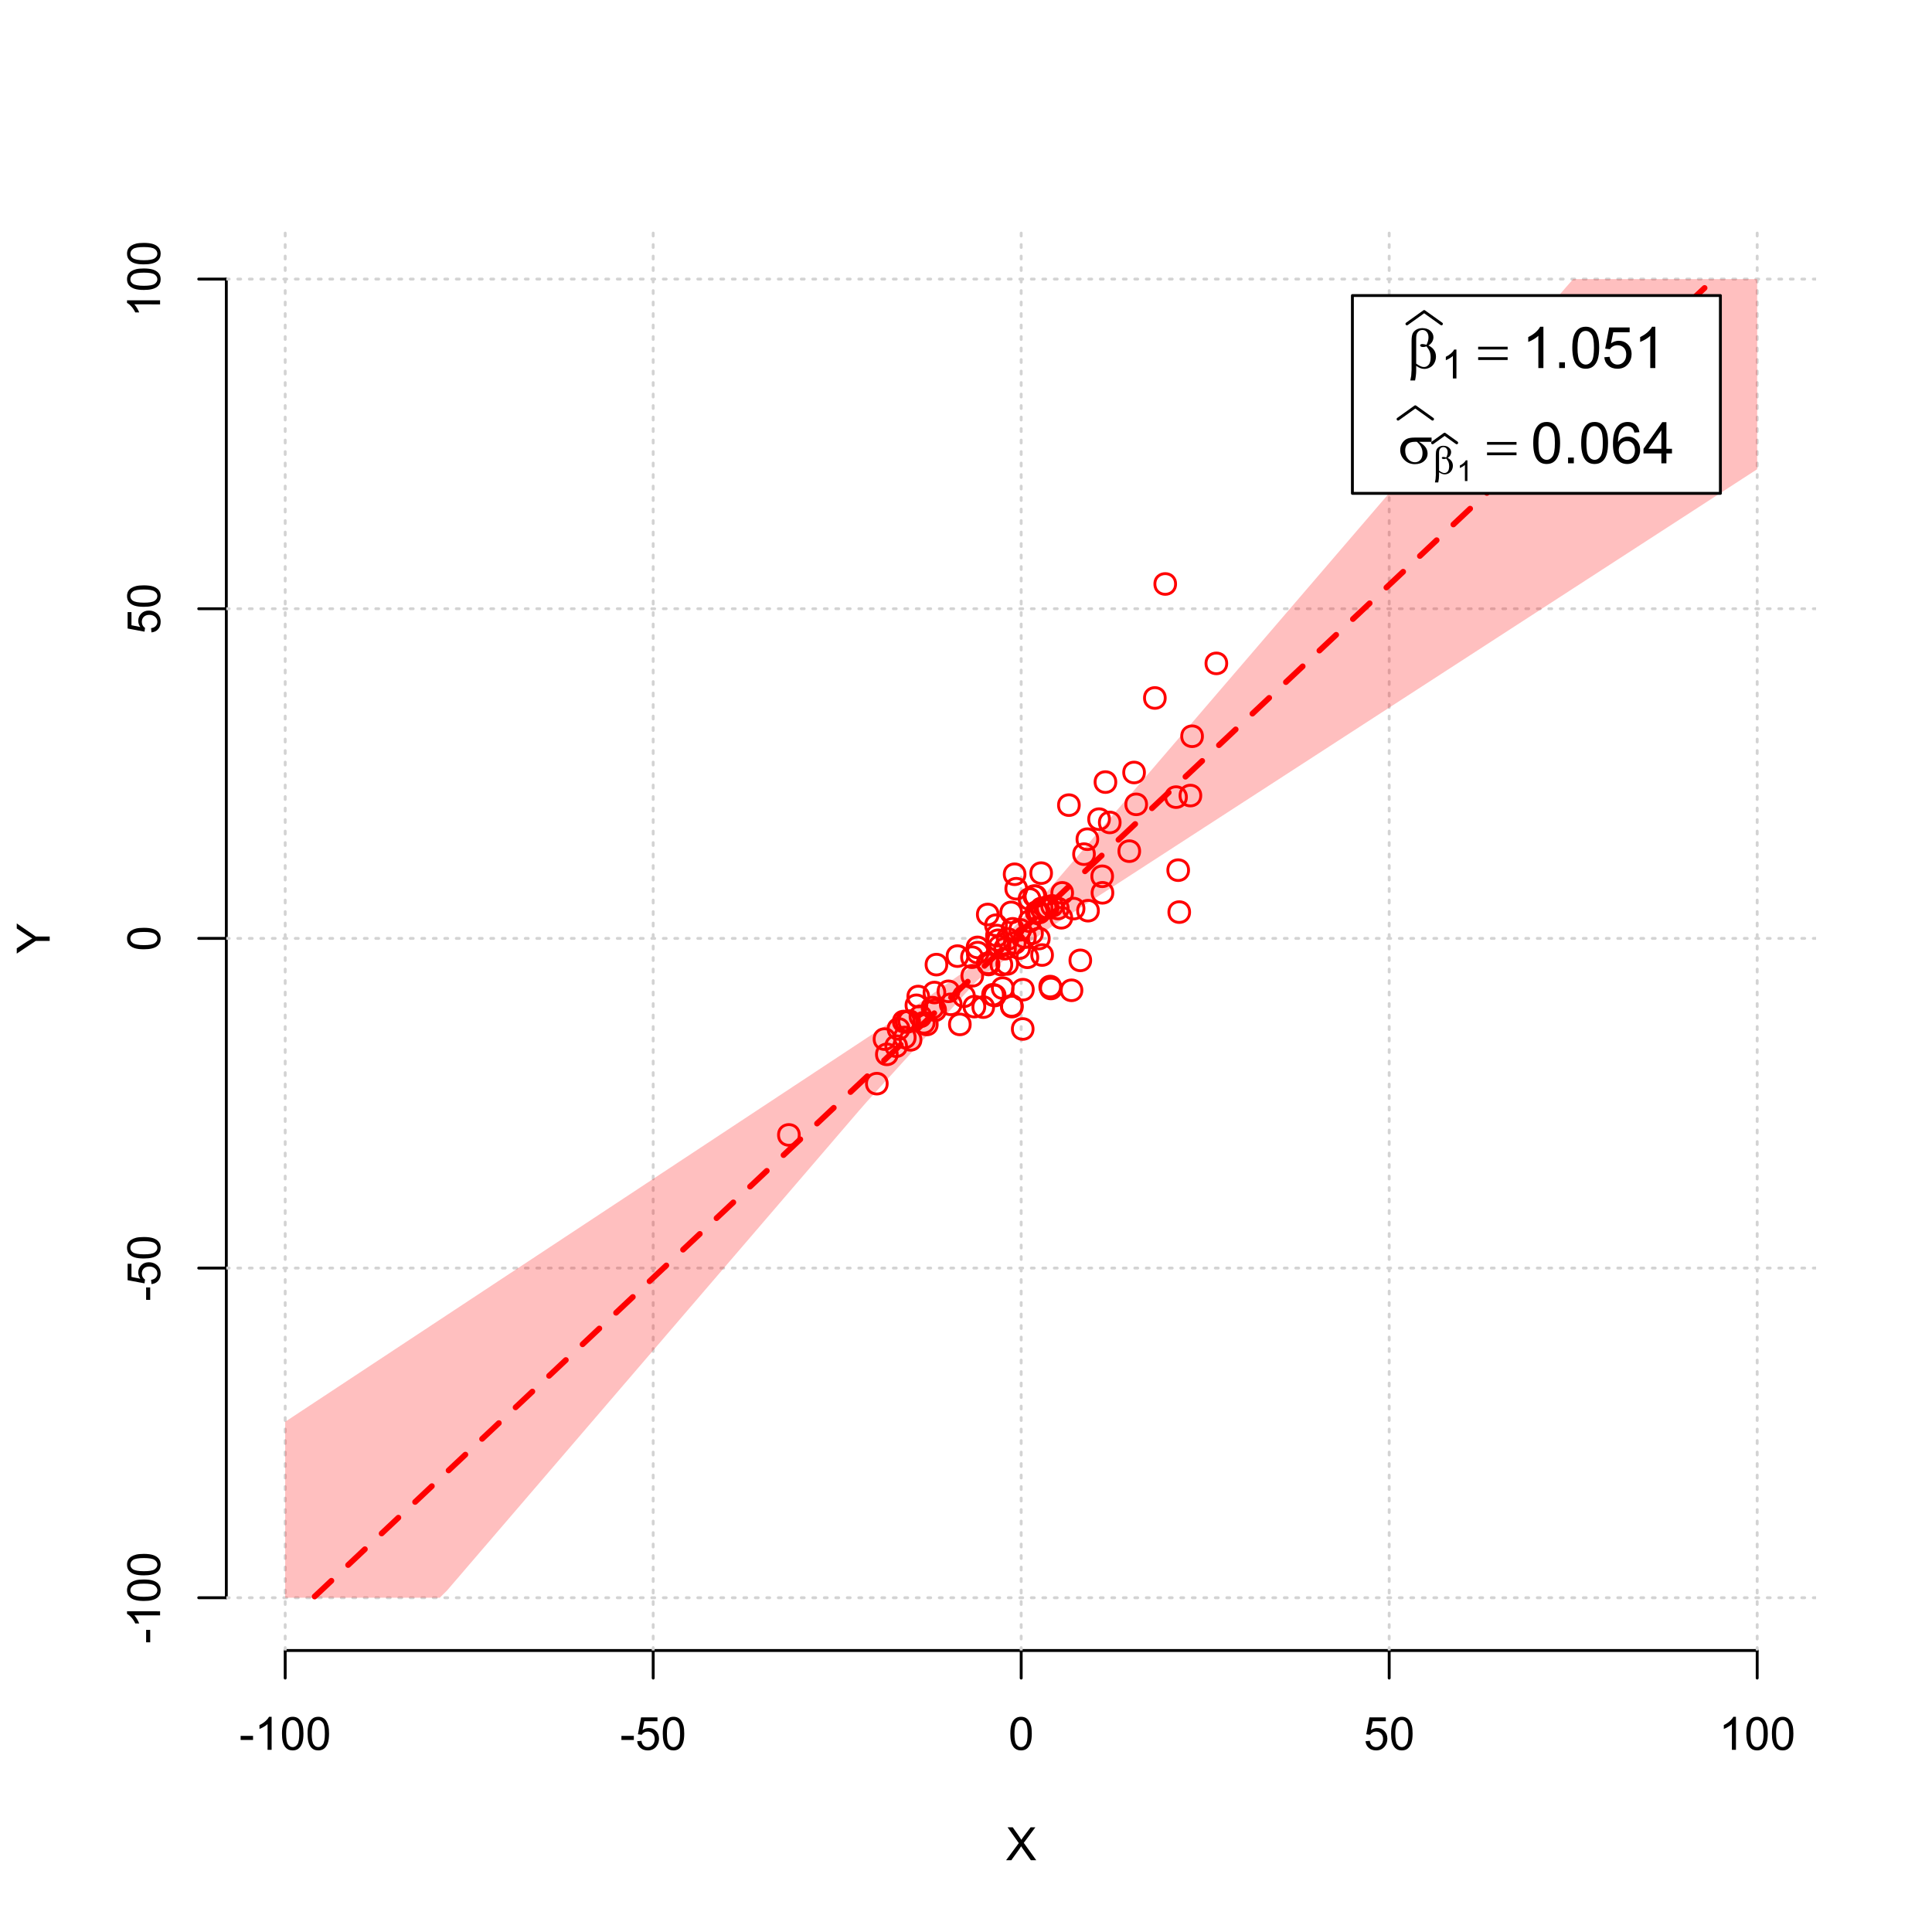 <?xml version="1.0" encoding="UTF-8"?>
<svg xmlns="http://www.w3.org/2000/svg" xmlns:xlink="http://www.w3.org/1999/xlink" width="504pt" height="504pt" viewBox="0 0 504 504" version="1.1">
<defs>
<g>
<symbol overflow="visible" id="glyph0-0">
<path style="stroke:none;" d="M 1.5 0 L 1.5 -7.5 L 7.5 -7.5 L 7.5 0 Z M 1.688 -0.188 L 7.312 -0.188 L 7.312 -7.312 L 1.688 -7.312 Z M 1.688 -0.188 "/>
</symbol>
<symbol overflow="visible" id="glyph0-1">
<path style="stroke:none;" d="M 0.055 0 L 3.375 -4.477 L 0.445 -8.59 L 1.797 -8.59 L 3.359 -6.387 C 3.68 -5.93 3.91 -5.578 4.047 -5.332 C 4.238 -5.645 4.465 -5.969 4.727 -6.312 L 6.457 -8.59 L 7.695 -8.59 L 4.676 -4.539 L 7.93 0 L 6.523 0 L 4.359 -3.062 C 4.238 -3.238 4.113 -3.43 3.984 -3.641 C 3.789 -3.324 3.652 -3.109 3.574 -2.992 L 1.418 0 Z M 0.055 0 "/>
</symbol>
<symbol overflow="visible" id="glyph0-2">
<path style="stroke:none;" d="M 0.383 -2.578 L 0.383 -3.641 L 3.621 -3.641 L 3.621 -2.578 Z M 0.383 -2.578 "/>
</symbol>
<symbol overflow="visible" id="glyph0-3">
<path style="stroke:none;" d="M 4.469 0 L 3.414 0 L 3.414 -6.719 C 3.16 -6.477 2.828 -6.234 2.414 -5.996 C 2 -5.75 1.629 -5.57 1.305 -5.449 L 1.305 -6.469 C 1.895 -6.742 2.41 -7.078 2.852 -7.477 C 3.293 -7.871 3.605 -8.254 3.789 -8.625 L 4.469 -8.625 Z M 4.469 0 "/>
</symbol>
<symbol overflow="visible" id="glyph0-4">
<path style="stroke:none;" d="M 0.5 -4.234 C 0.496 -5.246 0.602 -6.062 0.812 -6.688 C 1.02 -7.305 1.328 -7.785 1.742 -8.121 C 2.148 -8.457 2.668 -8.625 3.297 -8.625 C 3.758 -8.625 4.164 -8.531 4.512 -8.348 C 4.855 -8.16 5.141 -7.891 5.371 -7.543 C 5.594 -7.191 5.773 -6.766 5.906 -6.266 C 6.035 -5.762 6.098 -5.086 6.102 -4.234 C 6.098 -3.227 5.996 -2.414 5.789 -1.797 C 5.578 -1.176 5.266 -0.695 4.859 -0.359 C 4.445 -0.02 3.926 0.145 3.297 0.148 C 2.465 0.145 1.816 -0.148 1.348 -0.742 C 0.781 -1.457 0.496 -2.621 0.5 -4.234 Z M 1.582 -4.234 C 1.582 -2.824 1.746 -1.887 2.074 -1.418 C 2.402 -0.949 2.809 -0.715 3.297 -0.719 C 3.777 -0.715 4.184 -0.949 4.52 -1.422 C 4.848 -1.887 5.016 -2.824 5.016 -4.234 C 5.016 -5.648 4.848 -6.59 4.52 -7.055 C 4.184 -7.516 3.773 -7.746 3.289 -7.75 C 2.801 -7.746 2.414 -7.543 2.125 -7.137 C 1.762 -6.613 1.582 -5.645 1.582 -4.234 Z M 1.582 -4.234 "/>
</symbol>
<symbol overflow="visible" id="glyph0-5">
<path style="stroke:none;" d="M 0.5 -2.25 L 1.605 -2.344 C 1.684 -1.805 1.871 -1.398 2.176 -1.125 C 2.473 -0.852 2.836 -0.715 3.258 -0.719 C 3.766 -0.715 4.195 -0.906 4.547 -1.293 C 4.898 -1.672 5.074 -2.18 5.074 -2.82 C 5.074 -3.414 4.902 -3.891 4.566 -4.242 C 4.227 -4.59 3.785 -4.762 3.242 -4.766 C 2.898 -4.762 2.594 -4.684 2.32 -4.531 C 2.047 -4.375 1.832 -4.176 1.676 -3.93 L 0.688 -4.062 L 1.516 -8.473 L 5.789 -8.473 L 5.789 -7.465 L 2.359 -7.465 L 1.898 -5.156 C 2.414 -5.516 2.953 -5.695 3.523 -5.695 C 4.27 -5.695 4.902 -5.434 5.422 -4.914 C 5.934 -4.395 6.191 -3.727 6.195 -2.914 C 6.191 -2.133 5.965 -1.461 5.516 -0.898 C 4.961 -0.199 4.211 0.145 3.258 0.148 C 2.477 0.145 1.836 -0.07 1.344 -0.508 C 0.844 -0.941 0.562 -1.523 0.5 -2.25 Z M 0.5 -2.25 "/>
</symbol>
<symbol overflow="visible" id="glyph1-0">
<path style="stroke:none;" d="M 0 -1.5 L -7.5 -1.5 L -7.5 -7.5 L 0 -7.5 Z M -0.188 -1.688 L -0.188 -7.312 L -7.312 -7.312 L -7.312 -1.688 Z M -0.188 -1.688 "/>
</symbol>
<symbol overflow="visible" id="glyph1-1">
<path style="stroke:none;" d="M 0 -3.344 L -3.641 -3.348 L -8.59 -0.035 L -8.59 -1.418 L -6 -3.113 C -5.516 -3.422 -5.031 -3.715 -4.547 -3.984 C -4.992 -4.242 -5.496 -4.555 -6.062 -4.922 L -8.59 -6.586 L -8.59 -7.91 L -3.637 -4.484 L 0 -4.484 Z M 0 -3.344 "/>
</symbol>
<symbol overflow="visible" id="glyph1-2">
<path style="stroke:none;" d="M -2.578 -0.383 L -3.641 -0.383 L -3.641 -3.621 L -2.578 -3.621 Z M -2.578 -0.383 "/>
</symbol>
<symbol overflow="visible" id="glyph1-3">
<path style="stroke:none;" d="M 0 -4.469 L 0 -3.414 L -6.719 -3.418 C -6.477 -3.16 -6.234 -2.828 -5.996 -2.418 C -5.75 -2.004 -5.57 -1.633 -5.449 -1.309 L -6.469 -1.309 C -6.742 -1.895 -7.078 -2.41 -7.477 -2.852 C -7.871 -3.293 -8.254 -3.605 -8.625 -3.793 L -8.625 -4.473 Z M 0 -4.469 "/>
</symbol>
<symbol overflow="visible" id="glyph1-4">
<path style="stroke:none;" d="M -4.234 -0.5 C -5.246 -0.496 -6.062 -0.602 -6.688 -0.812 C -7.305 -1.02 -7.785 -1.328 -8.121 -1.742 C -8.457 -2.152 -8.625 -2.672 -8.625 -3.301 C -8.625 -3.758 -8.531 -4.164 -8.348 -4.512 C -8.16 -4.859 -7.891 -5.145 -7.543 -5.371 C -7.191 -5.594 -6.766 -5.773 -6.266 -5.906 C -5.762 -6.035 -5.086 -6.098 -4.234 -6.102 C -3.223 -6.098 -2.41 -5.996 -1.793 -5.789 C -1.176 -5.578 -0.695 -5.266 -0.359 -4.859 C -0.02 -4.445 0.145 -3.926 0.148 -3.297 C 0.145 -2.465 -0.148 -1.816 -0.742 -1.348 C -1.457 -0.781 -2.621 -0.496 -4.234 -0.5 Z M -4.234 -1.582 C -2.824 -1.582 -1.887 -1.746 -1.418 -2.074 C -0.949 -2.402 -0.715 -2.809 -0.719 -3.297 C -0.715 -3.777 -0.949 -4.184 -1.422 -4.52 C -1.887 -4.848 -2.824 -5.016 -4.234 -5.016 C -5.648 -5.016 -6.59 -4.848 -7.055 -4.52 C -7.516 -4.188 -7.746 -3.777 -7.75 -3.289 C -7.746 -2.801 -7.543 -2.414 -7.137 -2.129 C -6.613 -1.762 -5.645 -1.582 -4.234 -1.582 Z M -4.234 -1.582 "/>
</symbol>
<symbol overflow="visible" id="glyph1-5">
<path style="stroke:none;" d="M -2.25 -0.5 L -2.344 -1.605 C -1.805 -1.684 -1.398 -1.871 -1.125 -2.176 C -0.852 -2.473 -0.715 -2.836 -0.719 -3.258 C -0.715 -3.766 -0.906 -4.195 -1.293 -4.547 C -1.672 -4.898 -2.18 -5.074 -2.816 -5.074 C -3.414 -5.074 -3.891 -4.902 -4.242 -4.566 C -4.59 -4.227 -4.762 -3.785 -4.766 -3.242 C -4.762 -2.898 -4.684 -2.594 -4.531 -2.32 C -4.375 -2.047 -4.176 -1.832 -3.93 -1.676 L -4.062 -0.688 L -8.473 -1.52 L -8.473 -5.789 L -7.465 -5.789 L -7.465 -2.363 L -5.156 -1.898 C -5.516 -2.414 -5.695 -2.953 -5.695 -3.523 C -5.695 -4.27 -5.434 -4.902 -4.914 -5.422 C -4.395 -5.934 -3.727 -6.191 -2.91 -6.195 C -2.133 -6.191 -1.461 -5.965 -0.895 -5.516 C -0.199 -4.961 0.145 -4.211 0.148 -3.258 C 0.145 -2.477 -0.07 -1.836 -0.508 -1.344 C -0.941 -0.848 -1.523 -0.566 -2.25 -0.5 Z M -2.25 -0.5 "/>
</symbol>
<symbol overflow="visible" id="glyph2-0">
<path style="stroke:none;" d="M 0.754 0 L 0.754 -9.375 L 8.254 -9.375 L 8.254 0 Z M 0.988 -0.234 L 8.02 -0.234 L 8.02 -9.141 L 0.988 -9.141 Z M 0.988 -0.234 "/>
</symbol>
<symbol overflow="visible" id="glyph2-1">
<path style="stroke:none;" d="M 2.418 -0.57 L 2.418 0.668 C 2.414 1.457 2.316 2.312 2.125 3.238 L 0.887 3.238 C 1.016 2.629 1.094 2.215 1.121 2 C 1.18 1.312 1.211 0.812 1.215 0.5 L 1.215 -6.988 C 1.211 -7.859 1.297 -8.508 1.473 -8.93 C 1.645 -9.352 1.957 -9.703 2.41 -9.988 C 2.859 -10.27 3.402 -10.41 4.035 -10.414 C 4.906 -10.41 5.605 -10.176 6.129 -9.711 C 6.652 -9.238 6.914 -8.684 6.914 -8.043 C 6.914 -7.625 6.805 -7.23 6.594 -6.855 C 6.379 -6.48 6.051 -6.156 5.609 -5.891 C 6.914 -5.262 7.57 -4.289 7.574 -2.973 C 7.57 -2.383 7.434 -1.836 7.164 -1.332 C 6.887 -0.82 6.512 -0.434 6.035 -0.172 C 5.555 0.094 5.059 0.223 4.555 0.227 C 4.227 0.223 3.906 0.168 3.586 0.059 C 3.266 -0.051 2.875 -0.258 2.418 -0.57 Z M 2.418 -1.148 C 2.891 -0.816 3.305 -0.578 3.656 -0.434 C 3.918 -0.324 4.18 -0.27 4.445 -0.27 C 4.938 -0.27 5.352 -0.473 5.688 -0.879 C 6.02 -1.285 6.188 -1.93 6.188 -2.82 C 6.188 -3.375 6.105 -3.863 5.949 -4.281 C 5.785 -4.695 5.508 -5.152 5.113 -5.656 C 4.773 -5.539 4.484 -5.484 4.242 -5.484 C 3.945 -5.484 3.738 -5.527 3.621 -5.617 C 3.5 -5.703 3.438 -5.797 3.441 -5.902 C 3.438 -5.992 3.484 -6.078 3.578 -6.152 C 3.668 -6.223 3.816 -6.258 4.027 -6.262 C 4.262 -6.258 4.625 -6.195 5.113 -6.07 C 5.453 -6.75 5.625 -7.391 5.625 -8 C 5.625 -8.609 5.473 -9.086 5.172 -9.426 C 4.867 -9.758 4.492 -9.926 4.043 -9.93 C 3.477 -9.926 3.035 -9.688 2.727 -9.215 C 2.516 -8.895 2.414 -8.383 2.418 -7.684 Z M 2.418 -1.148 "/>
</symbol>
<symbol overflow="visible" id="glyph2-2">
<path style="stroke:none;" d="M 0.27 -5.559 L 7.961 -5.559 L 7.961 -4.848 L 0.27 -4.848 Z M 0.27 -2.828 L 7.961 -2.828 L 7.961 -2.102 L 0.27 -2.102 Z M 0.27 -2.828 "/>
</symbol>
<symbol overflow="visible" id="glyph2-3">
<path style="stroke:none;" d="M 8.746 -5.602 L 5.465 -5.602 C 6.199 -5.191 6.758 -4.734 7.141 -4.238 C 7.52 -3.738 7.711 -3.164 7.711 -2.512 C 7.711 -1.758 7.406 -1.113 6.801 -0.578 C 6.195 -0.043 5.387 0.223 4.371 0.227 C 3.301 0.223 2.398 -0.137 1.668 -0.863 C 0.934 -1.59 0.566 -2.469 0.57 -3.5 C 0.566 -4.117 0.723 -4.68 1.031 -5.184 C 1.336 -5.688 1.723 -6.066 2.199 -6.324 C 2.668 -6.578 3.391 -6.707 4.367 -6.711 L 8.746 -6.711 Z M 4.914 -5.602 C 4.707 -5.605 4.551 -5.605 4.445 -5.609 C 3.566 -5.605 2.918 -5.41 2.5 -5.023 C 2.074 -4.629 1.863 -4.078 1.867 -3.367 C 1.863 -2.434 2.113 -1.684 2.621 -1.117 C 3.121 -0.551 3.719 -0.27 4.41 -0.27 C 4.984 -0.27 5.457 -0.473 5.828 -0.887 C 6.199 -1.297 6.387 -1.895 6.387 -2.672 C 6.387 -3.797 5.895 -4.773 4.914 -5.602 Z M 4.914 -5.602 "/>
</symbol>
<symbol overflow="visible" id="glyph3-0">
<path style="stroke:none;" d="M 1.312 0 L 1.312 -6.562 L 6.562 -6.562 L 6.562 0 Z M 1.477 -0.164 L 6.398 -0.164 L 6.398 -6.398 L 1.477 -6.398 Z M 1.477 -0.164 "/>
</symbol>
<symbol overflow="visible" id="glyph3-1">
<path style="stroke:none;" d="M 3.91 0 L 2.988 0 L 2.988 -5.879 C 2.766 -5.664 2.473 -5.453 2.113 -5.242 C 1.75 -5.027 1.426 -4.871 1.145 -4.77 L 1.145 -5.66 C 1.656 -5.902 2.109 -6.195 2.496 -6.539 C 2.883 -6.883 3.156 -7.219 3.316 -7.547 L 3.91 -7.547 Z M 3.91 0 "/>
</symbol>
<symbol overflow="visible" id="glyph4-0">
<path style="stroke:none;" d="M 1.875 0 L 1.875 -9.375 L 9.375 -9.375 L 9.375 0 Z M 2.109 -0.234 L 9.141 -0.234 L 9.141 -9.141 L 2.109 -9.141 Z M 2.109 -0.234 "/>
</symbol>
<symbol overflow="visible" id="glyph4-1">
<path style="stroke:none;" d="M 5.59 0 L 4.27 0 L 4.27 -8.402 C 3.949 -8.098 3.531 -7.793 3.02 -7.492 C 2.504 -7.188 2.043 -6.961 1.633 -6.812 L 1.633 -8.086 C 2.367 -8.43 3.012 -8.848 3.566 -9.344 C 4.117 -9.836 4.508 -10.316 4.738 -10.781 L 5.59 -10.781 Z M 5.59 0 "/>
</symbol>
<symbol overflow="visible" id="glyph4-2">
<path style="stroke:none;" d="M 1.363 0 L 1.363 -1.5 L 2.863 -1.5 L 2.863 0 Z M 1.363 0 "/>
</symbol>
<symbol overflow="visible" id="glyph4-3">
<path style="stroke:none;" d="M 0.621 -5.297 C 0.621 -6.562 0.75 -7.582 1.012 -8.359 C 1.273 -9.133 1.664 -9.73 2.18 -10.152 C 2.695 -10.57 3.344 -10.781 4.125 -10.781 C 4.699 -10.781 5.203 -10.664 5.641 -10.434 C 6.074 -10.199 6.434 -9.863 6.715 -9.43 C 6.996 -8.988 7.219 -8.457 7.383 -7.832 C 7.543 -7.203 7.621 -6.359 7.625 -5.297 C 7.621 -4.035 7.492 -3.016 7.234 -2.246 C 6.973 -1.469 6.586 -0.871 6.074 -0.449 C 5.559 -0.027 4.91 0.18 4.125 0.184 C 3.086 0.18 2.27 -0.188 1.684 -0.93 C 0.973 -1.82 0.621 -3.277 0.621 -5.297 Z M 1.977 -5.297 C 1.973 -3.531 2.18 -2.355 2.594 -1.777 C 3.004 -1.191 3.516 -0.902 4.125 -0.902 C 4.727 -0.902 5.234 -1.195 5.648 -1.781 C 6.062 -2.367 6.27 -3.539 6.27 -5.297 C 6.27 -7.062 6.062 -8.234 5.648 -8.816 C 5.234 -9.398 4.719 -9.691 4.109 -9.691 C 3.5 -9.691 3.02 -9.434 2.66 -8.922 C 2.203 -8.262 1.973 -7.055 1.977 -5.297 Z M 1.977 -5.297 "/>
</symbol>
<symbol overflow="visible" id="glyph4-4">
<path style="stroke:none;" d="M 0.621 -2.812 L 2.008 -2.93 C 2.105 -2.254 2.344 -1.746 2.719 -1.41 C 3.094 -1.07 3.543 -0.902 4.07 -0.902 C 4.703 -0.902 5.242 -1.141 5.684 -1.617 C 6.121 -2.094 6.34 -2.727 6.344 -3.523 C 6.34 -4.273 6.129 -4.867 5.707 -5.301 C 5.285 -5.734 4.73 -5.953 4.051 -5.953 C 3.621 -5.953 3.238 -5.855 2.898 -5.664 C 2.555 -5.469 2.285 -5.219 2.094 -4.914 L 0.855 -5.074 L 1.898 -10.59 L 7.234 -10.59 L 7.234 -9.332 L 2.953 -9.332 L 2.375 -6.445 C 3.016 -6.891 3.691 -7.113 4.402 -7.117 C 5.336 -7.113 6.129 -6.789 6.773 -6.145 C 7.418 -5.492 7.738 -4.656 7.742 -3.641 C 7.738 -2.664 7.457 -1.824 6.891 -1.121 C 6.203 -0.25 5.262 0.18 4.07 0.184 C 3.094 0.18 2.297 -0.09 1.68 -0.637 C 1.059 -1.18 0.707 -1.906 0.621 -2.812 Z M 0.621 -2.812 "/>
</symbol>
<symbol overflow="visible" id="glyph4-5">
<path style="stroke:none;" d="M 7.465 -8.109 L 6.152 -8.004 C 6.035 -8.52 5.867 -8.895 5.656 -9.133 C 5.297 -9.504 4.859 -9.691 4.336 -9.695 C 3.914 -9.691 3.543 -9.574 3.23 -9.344 C 2.812 -9.039 2.488 -8.598 2.25 -8.02 C 2.008 -7.438 1.883 -6.609 1.875 -5.539 C 2.191 -6.016 2.578 -6.375 3.039 -6.613 C 3.496 -6.844 3.977 -6.961 4.484 -6.965 C 5.359 -6.961 6.109 -6.637 6.727 -5.992 C 7.344 -5.344 7.652 -4.508 7.652 -3.484 C 7.652 -2.809 7.504 -2.184 7.215 -1.605 C 6.922 -1.027 6.523 -0.582 6.02 -0.277 C 5.508 0.031 4.934 0.18 4.293 0.184 C 3.191 0.18 2.293 -0.219 1.602 -1.027 C 0.906 -1.832 0.562 -3.164 0.562 -5.023 C 0.562 -7.094 0.945 -8.605 1.715 -9.551 C 2.383 -10.371 3.285 -10.781 4.418 -10.781 C 5.262 -10.781 5.953 -10.543 6.492 -10.07 C 7.031 -9.594 7.355 -8.941 7.465 -8.109 Z M 2.078 -3.48 C 2.074 -3.023 2.172 -2.586 2.367 -2.176 C 2.562 -1.758 2.832 -1.441 3.18 -1.227 C 3.523 -1.008 3.887 -0.902 4.27 -0.902 C 4.824 -0.902 5.301 -1.125 5.703 -1.574 C 6.102 -2.023 6.305 -2.633 6.305 -3.406 C 6.305 -4.145 6.105 -4.73 5.711 -5.16 C 5.316 -5.586 4.82 -5.801 4.219 -5.801 C 3.621 -5.801 3.113 -5.586 2.699 -5.16 C 2.281 -4.73 2.074 -4.172 2.078 -3.48 Z M 2.078 -3.48 "/>
</symbol>
<symbol overflow="visible" id="glyph4-6">
<path style="stroke:none;" d="M 4.848 0 L 4.848 -2.57 L 0.191 -2.57 L 0.191 -3.781 L 5.09 -10.738 L 6.168 -10.738 L 6.168 -3.781 L 7.617 -3.781 L 7.617 -2.57 L 6.168 -2.57 L 6.168 0 Z M 4.848 -3.781 L 4.848 -8.621 L 1.488 -3.781 Z M 4.848 -3.781 "/>
</symbol>
<symbol overflow="visible" id="glyph5-0">
<path style="stroke:none;" d="M 0.527 0 L 0.527 -6.562 L 5.777 -6.562 L 5.777 0 Z M 0.691 -0.164 L 5.613 -0.164 L 5.613 -6.398 L 0.691 -6.398 Z M 0.691 -0.164 "/>
</symbol>
<symbol overflow="visible" id="glyph5-1">
<path style="stroke:none;" d="M 1.691 -0.398 L 1.691 0.465 C 1.688 1.016 1.621 1.617 1.488 2.266 L 0.621 2.266 C 0.711 1.84 0.766 1.551 0.785 1.398 C 0.828 0.918 0.848 0.566 0.852 0.348 L 0.852 -4.891 C 0.848 -5.5 0.91 -5.953 1.031 -6.25 C 1.152 -6.543 1.371 -6.789 1.688 -6.992 C 2.004 -7.188 2.383 -7.289 2.824 -7.289 C 3.434 -7.289 3.922 -7.125 4.289 -6.797 C 4.656 -6.469 4.84 -6.078 4.84 -5.629 C 4.84 -5.336 4.766 -5.059 4.617 -4.801 C 4.469 -4.535 4.238 -4.309 3.926 -4.121 C 4.84 -3.68 5.297 -3 5.301 -2.082 C 5.297 -1.668 5.199 -1.285 5.012 -0.93 C 4.816 -0.574 4.555 -0.305 4.223 -0.117 C 3.887 0.066 3.543 0.156 3.188 0.16 C 2.957 0.156 2.73 0.117 2.508 0.039 C 2.281 -0.039 2.008 -0.184 1.691 -0.398 Z M 1.691 -0.805 C 2.02 -0.57 2.309 -0.402 2.559 -0.301 C 2.742 -0.223 2.926 -0.188 3.113 -0.191 C 3.453 -0.188 3.742 -0.328 3.98 -0.617 C 4.211 -0.898 4.328 -1.352 4.332 -1.973 C 4.328 -2.359 4.273 -2.699 4.164 -2.996 C 4.051 -3.285 3.855 -3.605 3.578 -3.957 C 3.34 -3.875 3.137 -3.836 2.969 -3.84 C 2.762 -3.836 2.617 -3.867 2.535 -3.93 C 2.449 -3.988 2.406 -4.055 2.41 -4.133 C 2.406 -4.195 2.441 -4.254 2.508 -4.305 C 2.57 -4.355 2.672 -4.383 2.82 -4.383 C 2.984 -4.383 3.238 -4.336 3.578 -4.25 C 3.816 -4.719 3.938 -5.168 3.938 -5.598 C 3.938 -6.027 3.828 -6.363 3.617 -6.598 C 3.402 -6.832 3.141 -6.949 2.828 -6.953 C 2.43 -6.949 2.121 -6.781 1.906 -6.449 C 1.758 -6.227 1.688 -5.871 1.691 -5.379 Z M 1.691 -0.805 "/>
</symbol>
<symbol overflow="visible" id="glyph6-0">
<path style="stroke:none;" d="M 0.938 0 L 0.938 -4.688 L 4.688 -4.688 L 4.688 0 Z M 1.055 -0.117 L 4.57 -0.117 L 4.57 -4.57 L 1.055 -4.57 Z M 1.055 -0.117 "/>
</symbol>
<symbol overflow="visible" id="glyph6-1">
<path style="stroke:none;" d="M 2.793 0 L 2.137 0 L 2.137 -4.199 C 1.977 -4.047 1.77 -3.895 1.512 -3.746 C 1.254 -3.59 1.02 -3.477 0.816 -3.406 L 0.816 -4.043 C 1.184 -4.215 1.508 -4.422 1.781 -4.672 C 2.055 -4.914 2.25 -5.156 2.371 -5.391 L 2.793 -5.391 Z M 2.793 0 "/>
</symbol>
</g>
<clipPath id="clip1">
  <path d="M 74 59.039 L 75 59.039 L 75 430.559 L 74 430.559 Z M 74 59.039 "/>
</clipPath>
<clipPath id="clip2">
  <path d="M 170 59.039 L 171 59.039 L 171 430.559 L 170 430.559 Z M 170 59.039 "/>
</clipPath>
<clipPath id="clip3">
  <path d="M 266 59.039 L 267 59.039 L 267 430.559 L 266 430.559 Z M 266 59.039 "/>
</clipPath>
<clipPath id="clip4">
  <path d="M 362 59.039 L 363 59.039 L 363 430.559 L 362 430.559 Z M 362 59.039 "/>
</clipPath>
<clipPath id="clip5">
  <path d="M 458 59.039 L 459 59.039 L 459 430.559 L 458 430.559 Z M 458 59.039 "/>
</clipPath>
<clipPath id="clip6">
  <path d="M 59.039 416 L 473.758 416 L 473.758 418 L 59.039 418 Z M 59.039 416 "/>
</clipPath>
<clipPath id="clip7">
  <path d="M 59.039 330 L 473.758 330 L 473.758 332 L 59.039 332 Z M 59.039 330 "/>
</clipPath>
<clipPath id="clip8">
  <path d="M 59.039 244 L 473.758 244 L 473.758 246 L 59.039 246 Z M 59.039 244 "/>
</clipPath>
<clipPath id="clip9">
  <path d="M 59.039 158 L 473.758 158 L 473.758 160 L 59.039 160 Z M 59.039 158 "/>
</clipPath>
<clipPath id="clip10">
  <path d="M 59.039 72 L 473.758 72 L 473.758 74 L 59.039 74 Z M 59.039 72 "/>
</clipPath>
</defs>
<g id="surface1621">
<rect x="0" y="0" width="504" height="504" style="fill:rgb(100%,100%,100%);fill-opacity:1;stroke:none;"/>
<g style="fill:rgb(0%,0%,0%);fill-opacity:1;">
  <use xlink:href="#glyph0-1" x="262.398" y="485.281"/>
</g>
<g style="fill:rgb(0%,0%,0%);fill-opacity:1;">
  <use xlink:href="#glyph1-1" x="12.961" y="248.801"/>
</g>
<path style="fill:none;stroke-width:0.75;stroke-linecap:round;stroke-linejoin:round;stroke:rgb(0%,0%,0%);stroke-opacity:1;stroke-miterlimit:10;" d="M 74.398 430.559 L 458.398 430.559 "/>
<path style="fill:none;stroke-width:0.75;stroke-linecap:round;stroke-linejoin:round;stroke:rgb(0%,0%,0%);stroke-opacity:1;stroke-miterlimit:10;" d="M 74.398 430.559 L 74.398 437.762 "/>
<path style="fill:none;stroke-width:0.75;stroke-linecap:round;stroke-linejoin:round;stroke:rgb(0%,0%,0%);stroke-opacity:1;stroke-miterlimit:10;" d="M 170.398 430.559 L 170.398 437.762 "/>
<path style="fill:none;stroke-width:0.75;stroke-linecap:round;stroke-linejoin:round;stroke:rgb(0%,0%,0%);stroke-opacity:1;stroke-miterlimit:10;" d="M 266.398 430.559 L 266.398 437.762 "/>
<path style="fill:none;stroke-width:0.75;stroke-linecap:round;stroke-linejoin:round;stroke:rgb(0%,0%,0%);stroke-opacity:1;stroke-miterlimit:10;" d="M 362.398 430.559 L 362.398 437.762 "/>
<path style="fill:none;stroke-width:0.75;stroke-linecap:round;stroke-linejoin:round;stroke:rgb(0%,0%,0%);stroke-opacity:1;stroke-miterlimit:10;" d="M 458.398 430.559 L 458.398 437.762 "/>
<g style="fill:rgb(0%,0%,0%);fill-opacity:1;">
  <use xlink:href="#glyph0-2" x="62.391" y="456.48"/>
  <use xlink:href="#glyph0-3" x="66.387" y="456.48"/>
  <use xlink:href="#glyph0-4" x="73.061" y="456.48"/>
  <use xlink:href="#glyph0-4" x="79.734" y="456.48"/>
</g>
<g style="fill:rgb(0%,0%,0%);fill-opacity:1;">
  <use xlink:href="#glyph0-2" x="161.727" y="456.48"/>
  <use xlink:href="#glyph0-5" x="165.723" y="456.48"/>
  <use xlink:href="#glyph0-4" x="172.396" y="456.48"/>
</g>
<g style="fill:rgb(0%,0%,0%);fill-opacity:1;">
  <use xlink:href="#glyph0-4" x="263.062" y="456.48"/>
</g>
<g style="fill:rgb(0%,0%,0%);fill-opacity:1;">
  <use xlink:href="#glyph0-5" x="355.727" y="456.48"/>
  <use xlink:href="#glyph0-4" x="362.4" y="456.48"/>
</g>
<g style="fill:rgb(0%,0%,0%);fill-opacity:1;">
  <use xlink:href="#glyph0-3" x="448.387" y="456.48"/>
  <use xlink:href="#glyph0-4" x="455.061" y="456.48"/>
  <use xlink:href="#glyph0-4" x="461.734" y="456.48"/>
</g>
<path style="fill:none;stroke-width:0.75;stroke-linecap:round;stroke-linejoin:round;stroke:rgb(0%,0%,0%);stroke-opacity:1;stroke-miterlimit:10;" d="M 59.039 416.801 L 59.039 72.801 "/>
<path style="fill:none;stroke-width:0.75;stroke-linecap:round;stroke-linejoin:round;stroke:rgb(0%,0%,0%);stroke-opacity:1;stroke-miterlimit:10;" d="M 59.039 416.801 L 51.84 416.801 "/>
<path style="fill:none;stroke-width:0.75;stroke-linecap:round;stroke-linejoin:round;stroke:rgb(0%,0%,0%);stroke-opacity:1;stroke-miterlimit:10;" d="M 59.039 330.801 L 51.84 330.801 "/>
<path style="fill:none;stroke-width:0.75;stroke-linecap:round;stroke-linejoin:round;stroke:rgb(0%,0%,0%);stroke-opacity:1;stroke-miterlimit:10;" d="M 59.039 244.801 L 51.84 244.801 "/>
<path style="fill:none;stroke-width:0.75;stroke-linecap:round;stroke-linejoin:round;stroke:rgb(0%,0%,0%);stroke-opacity:1;stroke-miterlimit:10;" d="M 59.039 158.801 L 51.84 158.801 "/>
<path style="fill:none;stroke-width:0.75;stroke-linecap:round;stroke-linejoin:round;stroke:rgb(0%,0%,0%);stroke-opacity:1;stroke-miterlimit:10;" d="M 59.039 72.801 L 51.84 72.801 "/>
<g style="fill:rgb(0%,0%,0%);fill-opacity:1;">
  <use xlink:href="#glyph1-2" x="41.762" y="428.809"/>
  <use xlink:href="#glyph1-3" x="41.762" y="424.812"/>
  <use xlink:href="#glyph1-4" x="41.762" y="418.139"/>
  <use xlink:href="#glyph1-4" x="41.762" y="411.465"/>
</g>
<g style="fill:rgb(0%,0%,0%);fill-opacity:1;">
  <use xlink:href="#glyph1-2" x="41.762" y="339.473"/>
  <use xlink:href="#glyph1-5" x="41.762" y="335.477"/>
  <use xlink:href="#glyph1-4" x="41.762" y="328.803"/>
</g>
<g style="fill:rgb(0%,0%,0%);fill-opacity:1;">
  <use xlink:href="#glyph1-4" x="41.762" y="248.137"/>
</g>
<g style="fill:rgb(0%,0%,0%);fill-opacity:1;">
  <use xlink:href="#glyph1-5" x="41.762" y="165.473"/>
  <use xlink:href="#glyph1-4" x="41.762" y="158.799"/>
</g>
<g style="fill:rgb(0%,0%,0%);fill-opacity:1;">
  <use xlink:href="#glyph1-3" x="41.762" y="82.812"/>
  <use xlink:href="#glyph1-4" x="41.762" y="76.139"/>
  <use xlink:href="#glyph1-4" x="41.762" y="69.465"/>
</g>
<g clip-path="url(#clip1)" clip-rule="nonzero">
<path style="fill:none;stroke-width:0.75;stroke-linecap:round;stroke-linejoin:round;stroke:rgb(82.745%,82.745%,82.745%);stroke-opacity:1;stroke-dasharray:0.75,2.25;stroke-miterlimit:10;" d="M 74.398 430.559 L 74.398 59.039 "/>
</g>
<g clip-path="url(#clip2)" clip-rule="nonzero">
<path style="fill:none;stroke-width:0.75;stroke-linecap:round;stroke-linejoin:round;stroke:rgb(82.745%,82.745%,82.745%);stroke-opacity:1;stroke-dasharray:0.75,2.25;stroke-miterlimit:10;" d="M 170.398 430.559 L 170.398 59.039 "/>
</g>
<g clip-path="url(#clip3)" clip-rule="nonzero">
<path style="fill:none;stroke-width:0.75;stroke-linecap:round;stroke-linejoin:round;stroke:rgb(82.745%,82.745%,82.745%);stroke-opacity:1;stroke-dasharray:0.75,2.25;stroke-miterlimit:10;" d="M 266.398 430.559 L 266.398 59.039 "/>
</g>
<g clip-path="url(#clip4)" clip-rule="nonzero">
<path style="fill:none;stroke-width:0.75;stroke-linecap:round;stroke-linejoin:round;stroke:rgb(82.745%,82.745%,82.745%);stroke-opacity:1;stroke-dasharray:0.75,2.25;stroke-miterlimit:10;" d="M 362.398 430.559 L 362.398 59.039 "/>
</g>
<g clip-path="url(#clip5)" clip-rule="nonzero">
<path style="fill:none;stroke-width:0.75;stroke-linecap:round;stroke-linejoin:round;stroke:rgb(82.745%,82.745%,82.745%);stroke-opacity:1;stroke-dasharray:0.75,2.25;stroke-miterlimit:10;" d="M 458.398 430.559 L 458.398 59.039 "/>
</g>
<g clip-path="url(#clip6)" clip-rule="nonzero">
<path style="fill:none;stroke-width:0.75;stroke-linecap:round;stroke-linejoin:round;stroke:rgb(82.745%,82.745%,82.745%);stroke-opacity:1;stroke-dasharray:0.75,2.25;stroke-miterlimit:10;" d="M 59.039 416.801 L 473.762 416.801 "/>
</g>
<g clip-path="url(#clip7)" clip-rule="nonzero">
<path style="fill:none;stroke-width:0.75;stroke-linecap:round;stroke-linejoin:round;stroke:rgb(82.745%,82.745%,82.745%);stroke-opacity:1;stroke-dasharray:0.75,2.25;stroke-miterlimit:10;" d="M 59.039 330.801 L 473.762 330.801 "/>
</g>
<g clip-path="url(#clip8)" clip-rule="nonzero">
<path style="fill:none;stroke-width:0.75;stroke-linecap:round;stroke-linejoin:round;stroke:rgb(82.745%,82.745%,82.745%);stroke-opacity:1;stroke-dasharray:0.75,2.25;stroke-miterlimit:10;" d="M 59.039 244.801 L 473.762 244.801 "/>
</g>
<g clip-path="url(#clip9)" clip-rule="nonzero">
<path style="fill:none;stroke-width:0.75;stroke-linecap:round;stroke-linejoin:round;stroke:rgb(82.745%,82.745%,82.745%);stroke-opacity:1;stroke-dasharray:0.75,2.25;stroke-miterlimit:10;" d="M 59.039 158.801 L 473.762 158.801 "/>
</g>
<g clip-path="url(#clip10)" clip-rule="nonzero">
<path style="fill:none;stroke-width:0.75;stroke-linecap:round;stroke-linejoin:round;stroke:rgb(82.745%,82.745%,82.745%);stroke-opacity:1;stroke-dasharray:0.75,2.25;stroke-miterlimit:10;" d="M 59.039 72.801 L 473.762 72.801 "/>
</g>
<path style=" stroke:none;fill-rule:nonzero;fill:rgb(100%,0%,0%);fill-opacity:0.251;" d="M 74.398 416.801 L 74.398 370.895 L 76.32 369.629 L 78.238 368.359 L 80.16 367.094 L 82.078 365.824 L 85.922 363.293 L 87.84 362.023 L 89.762 360.758 L 91.68 359.488 L 93.602 358.223 L 95.52 356.957 L 97.441 355.688 L 99.359 354.422 L 101.281 353.156 L 103.199 351.887 L 105.121 350.621 L 107.039 349.352 L 108.961 348.086 L 110.879 346.82 L 112.801 345.551 L 114.719 344.285 L 116.641 343.016 L 118.559 341.75 L 120.48 340.484 L 122.398 339.215 L 124.32 337.949 L 126.238 336.684 L 128.16 335.414 L 130.078 334.148 L 132 332.879 L 133.922 331.613 L 135.84 330.348 L 137.762 329.078 L 139.68 327.812 L 141.602 326.543 L 143.52 325.277 L 145.441 324.012 L 147.359 322.742 L 149.281 321.477 L 151.199 320.211 L 153.121 318.941 L 155.039 317.676 L 156.961 316.406 L 158.879 315.141 L 160.801 313.875 L 162.719 312.605 L 164.641 311.34 L 166.559 310.07 L 168.48 308.805 L 170.398 307.539 L 172.32 306.27 L 174.238 305.004 L 176.16 303.738 L 178.078 302.469 L 180 301.203 L 181.922 299.934 L 183.84 298.668 L 185.762 297.402 L 187.68 296.133 L 189.602 294.867 L 191.52 293.598 L 193.441 292.332 L 195.359 291.066 L 197.281 289.797 L 199.199 288.531 L 201.121 287.266 L 203.039 285.996 L 204.961 284.73 L 206.879 283.461 L 208.801 282.195 L 210.719 280.93 L 212.641 279.66 L 214.559 278.395 L 216.48 277.125 L 218.398 275.859 L 220.32 274.594 L 222.238 273.324 L 224.16 272.059 L 226.078 270.789 L 229.922 268.258 L 231.84 266.988 L 233.762 265.723 L 235.68 264.457 L 237.602 263.188 L 239.52 261.895 L 241.441 260.547 L 243.359 259.199 L 245.281 257.852 L 247.199 256.504 L 249.121 255.156 L 251.039 253.809 L 252.961 252.461 L 254.879 251.113 L 256.801 249.57 L 258.719 247.742 L 260.641 245.77 L 262.559 243.801 L 264.48 241.832 L 266.398 239.859 L 268.32 237.891 L 270.238 235.922 L 272.16 233.75 L 274.078 231.516 L 276 229.277 L 277.922 227.043 L 279.84 224.805 L 281.762 222.57 L 283.68 220.332 L 285.602 218.098 L 287.52 215.859 L 289.441 213.625 L 291.359 211.387 L 293.281 209.152 L 295.199 206.914 L 297.121 204.68 L 299.039 202.441 L 300.961 200.207 L 302.879 197.969 L 304.801 195.734 L 306.719 193.496 L 308.641 191.262 L 310.559 189.023 L 312.48 186.789 L 314.398 184.551 L 316.32 182.316 L 318.238 180.078 L 320.16 177.844 L 322.078 175.605 L 324 173.371 L 325.922 171.133 L 327.84 168.898 L 329.762 166.66 L 331.68 164.426 L 333.602 162.188 L 335.52 159.953 L 337.441 157.715 L 339.359 155.48 L 341.281 153.242 L 343.199 151.008 L 345.121 148.77 L 347.039 146.535 L 348.961 144.297 L 350.879 142.062 L 352.801 139.824 L 354.719 137.59 L 356.641 135.352 L 358.559 133.117 L 360.48 130.879 L 362.398 128.645 L 364.32 126.406 L 366.238 124.172 L 368.16 121.934 L 370.078 119.699 L 372 117.461 L 373.922 115.227 L 375.84 112.988 L 377.762 110.754 L 379.68 108.516 L 381.602 106.281 L 383.52 104.047 L 385.441 101.809 L 387.359 99.574 L 389.281 97.336 L 391.199 95.102 L 393.121 92.863 L 395.039 90.629 L 396.961 88.391 L 398.879 86.156 L 400.801 83.918 L 402.719 81.684 L 404.641 79.445 L 406.559 77.211 L 408.48 74.973 L 410.398 72.801 L 458.398 72.801 L 458.398 122.398 L 456.48 123.645 L 454.559 124.887 L 452.641 126.133 L 450.719 127.375 L 448.801 128.621 L 446.879 129.863 L 444.961 131.109 L 443.039 132.352 L 441.121 133.598 L 439.199 134.84 L 437.281 136.086 L 435.359 137.328 L 433.441 138.57 L 431.52 139.816 L 429.602 141.059 L 427.68 142.305 L 425.762 143.547 L 423.84 144.793 L 421.922 146.035 L 420 147.281 L 418.078 148.523 L 416.16 149.77 L 414.238 151.012 L 412.32 152.258 L 410.398 153.5 L 408.48 154.746 L 406.559 155.988 L 404.641 157.234 L 402.719 158.477 L 400.801 159.723 L 398.879 160.965 L 396.961 162.211 L 395.039 163.453 L 393.121 164.699 L 391.199 165.941 L 389.281 167.188 L 387.359 168.43 L 385.441 169.676 L 383.52 170.918 L 381.602 172.164 L 379.68 173.406 L 377.762 174.648 L 375.84 175.895 L 373.922 177.137 L 372 178.383 L 370.078 179.625 L 368.16 180.871 L 366.238 182.113 L 364.32 183.359 L 362.398 184.602 L 360.48 185.848 L 358.559 187.09 L 356.641 188.336 L 354.719 189.578 L 352.801 190.824 L 350.879 192.066 L 348.961 193.312 L 347.039 194.555 L 345.121 195.801 L 343.199 197.043 L 341.281 198.289 L 339.359 199.531 L 337.441 200.777 L 335.52 202.02 L 333.602 203.266 L 331.68 204.508 L 329.762 205.754 L 327.84 206.996 L 325.922 208.238 L 324 209.484 L 322.078 210.727 L 320.16 211.973 L 318.238 213.215 L 316.32 214.461 L 314.398 215.703 L 312.48 216.949 L 310.559 218.191 L 308.641 219.438 L 306.719 220.68 L 304.801 221.926 L 302.879 223.168 L 300.961 224.414 L 299.039 225.656 L 297.121 226.902 L 295.199 228.145 L 293.281 229.391 L 291.359 230.633 L 289.441 231.879 L 287.52 233.121 L 285.602 234.367 L 283.68 235.609 L 281.762 236.855 L 279.84 238.098 L 277.922 239.344 L 276 240.586 L 274.078 241.891 L 272.16 243.262 L 270.238 244.633 L 268.32 246.004 L 266.398 247.375 L 264.48 248.75 L 262.559 250.121 L 260.641 251.492 L 258.719 252.863 L 256.801 254.234 L 254.879 255.812 L 252.961 257.922 L 251.039 260.035 L 249.121 262.145 L 247.199 264.254 L 245.281 266.363 L 243.359 268.473 L 241.441 270.586 L 239.52 272.695 L 237.602 274.805 L 235.68 276.914 L 233.762 279.023 L 231.84 281.137 L 229.922 283.246 L 226.078 287.465 L 224.16 289.656 L 222.238 291.895 L 220.32 294.129 L 218.398 296.367 L 216.48 298.602 L 214.559 300.84 L 212.641 303.074 L 210.719 305.312 L 208.801 307.547 L 206.879 309.785 L 204.961 312.02 L 203.039 314.258 L 201.121 316.492 L 199.199 318.73 L 197.281 320.965 L 195.359 323.203 L 193.441 325.438 L 191.52 327.676 L 189.602 329.91 L 187.68 332.148 L 185.762 334.383 L 183.84 336.621 L 181.922 338.855 L 180 341.094 L 178.078 343.328 L 176.16 345.566 L 174.238 347.801 L 172.32 350.039 L 170.398 352.273 L 168.48 354.512 L 166.559 356.746 L 164.641 358.984 L 162.719 361.219 L 160.801 363.457 L 158.879 365.691 L 156.961 367.93 L 155.039 370.164 L 153.121 372.398 L 151.199 374.637 L 149.281 376.871 L 147.359 379.109 L 145.441 381.344 L 143.52 383.582 L 141.602 385.816 L 139.68 388.055 L 137.762 390.289 L 135.84 392.527 L 133.922 394.762 L 132 397 L 130.078 399.234 L 128.16 401.473 L 126.238 403.707 L 124.32 405.945 L 122.398 408.18 L 120.48 410.418 L 118.559 412.652 L 116.641 414.891 L 114.719 416.801 Z M 74.398 416.801 "/>
<path style="fill:none;stroke-width:0.75;stroke-linecap:round;stroke-linejoin:round;stroke:rgb(100%,0%,0%);stroke-opacity:1;stroke-miterlimit:10;" d="M 264.879 247.477 C 264.879 251.078 259.477 251.078 259.477 247.477 C 259.477 243.879 264.879 243.879 264.879 247.477 "/>
<path style="fill:none;stroke-width:0.75;stroke-linecap:round;stroke-linejoin:round;stroke:rgb(100%,0%,0%);stroke-opacity:1;stroke-miterlimit:10;" d="M 242.809 265.133 C 242.809 268.734 237.41 268.734 237.41 265.133 C 237.41 261.531 242.809 261.531 242.809 265.133 "/>
<path style="fill:none;stroke-width:0.75;stroke-linecap:round;stroke-linejoin:round;stroke:rgb(100%,0%,0%);stroke-opacity:1;stroke-miterlimit:10;" d="M 260.383 251.285 C 260.383 254.887 254.984 254.887 254.984 251.285 C 254.984 247.688 260.383 247.688 260.383 251.285 "/>
<path style="fill:none;stroke-width:0.75;stroke-linecap:round;stroke-linejoin:round;stroke:rgb(100%,0%,0%);stroke-opacity:1;stroke-miterlimit:10;" d="M 246.465 258.922 C 246.465 262.523 241.062 262.523 241.062 258.922 C 241.062 255.324 246.465 255.324 246.465 258.922 "/>
<path style="fill:none;stroke-width:0.75;stroke-linecap:round;stroke-linejoin:round;stroke:rgb(100%,0%,0%);stroke-opacity:1;stroke-miterlimit:10;" d="M 265.57 244.945 C 265.57 248.547 260.172 248.547 260.172 244.945 C 260.172 241.344 265.57 241.344 265.57 244.945 "/>
<path style="fill:none;stroke-width:0.75;stroke-linecap:round;stroke-linejoin:round;stroke:rgb(100%,0%,0%);stroke-opacity:1;stroke-miterlimit:10;" d="M 265.453 251.461 C 265.453 255.059 260.055 255.059 260.055 251.461 C 260.055 247.859 265.453 247.859 265.453 251.461 "/>
<path style="fill:none;stroke-width:0.75;stroke-linecap:round;stroke-linejoin:round;stroke:rgb(100%,0%,0%);stroke-opacity:1;stroke-miterlimit:10;" d="M 236.488 272.914 C 236.488 276.516 231.09 276.516 231.09 272.914 C 231.09 269.316 236.488 269.316 236.488 272.914 "/>
<path style="fill:none;stroke-width:0.75;stroke-linecap:round;stroke-linejoin:round;stroke:rgb(100%,0%,0%);stroke-opacity:1;stroke-miterlimit:10;" d="M 292.203 214.551 C 292.203 218.152 286.801 218.152 286.801 214.551 C 286.801 210.953 292.203 210.953 292.203 214.551 "/>
<path style="fill:none;stroke-width:0.75;stroke-linecap:round;stroke-linejoin:round;stroke:rgb(100%,0%,0%);stroke-opacity:1;stroke-miterlimit:10;" d="M 278.66 237.004 C 278.66 240.602 273.258 240.602 273.258 237.004 C 273.258 233.402 278.66 233.402 278.66 237.004 "/>
<path style="fill:none;stroke-width:0.75;stroke-linecap:round;stroke-linejoin:round;stroke:rgb(100%,0%,0%);stroke-opacity:1;stroke-miterlimit:10;" d="M 273.703 244.836 C 273.703 248.434 268.301 248.434 268.301 244.836 C 268.301 241.234 273.703 241.234 273.703 244.836 "/>
<path style="fill:none;stroke-width:0.75;stroke-linecap:round;stroke-linejoin:round;stroke:rgb(100%,0%,0%);stroke-opacity:1;stroke-miterlimit:10;" d="M 271.273 234.523 C 271.273 238.125 265.875 238.125 265.875 234.523 C 265.875 230.926 271.273 230.926 271.273 234.523 "/>
<path style="fill:none;stroke-width:0.75;stroke-linecap:round;stroke-linejoin:round;stroke:rgb(100%,0%,0%);stroke-opacity:1;stroke-miterlimit:10;" d="M 267.434 245.98 C 267.434 249.578 262.031 249.578 262.031 245.98 C 262.031 242.379 267.434 242.379 267.434 245.98 "/>
<path style="fill:none;stroke-width:0.75;stroke-linecap:round;stroke-linejoin:round;stroke:rgb(100%,0%,0%);stroke-opacity:1;stroke-miterlimit:10;" d="M 266.688 262.594 C 266.688 266.191 261.285 266.191 261.285 262.594 C 261.285 258.992 266.688 258.992 266.688 262.594 "/>
<path style="fill:none;stroke-width:0.75;stroke-linecap:round;stroke-linejoin:round;stroke:rgb(100%,0%,0%);stroke-opacity:1;stroke-miterlimit:10;" d="M 263.109 245.285 C 263.109 248.887 257.711 248.887 257.711 245.285 C 257.711 241.684 263.109 241.684 263.109 245.285 "/>
<path style="fill:none;stroke-width:0.75;stroke-linecap:round;stroke-linejoin:round;stroke:rgb(100%,0%,0%);stroke-opacity:1;stroke-miterlimit:10;" d="M 310.055 227 C 310.055 230.598 304.656 230.598 304.656 227 C 304.656 223.398 310.055 223.398 310.055 227 "/>
<path style="fill:none;stroke-width:0.75;stroke-linecap:round;stroke-linejoin:round;stroke:rgb(100%,0%,0%);stroke-opacity:1;stroke-miterlimit:10;" d="M 256.336 254.551 C 256.336 258.152 250.934 258.152 250.934 254.551 C 250.934 250.949 256.336 250.949 256.336 254.551 "/>
<path style="fill:none;stroke-width:0.75;stroke-linecap:round;stroke-linejoin:round;stroke:rgb(100%,0%,0%);stroke-opacity:1;stroke-miterlimit:10;" d="M 284.52 250.531 C 284.52 254.133 279.117 254.133 279.117 250.531 C 279.117 246.93 284.52 246.93 284.52 250.531 "/>
<path style="fill:none;stroke-width:0.75;stroke-linecap:round;stroke-linejoin:round;stroke:rgb(100%,0%,0%);stroke-opacity:1;stroke-miterlimit:10;" d="M 261.742 259.496 C 261.742 263.098 256.34 263.098 256.34 259.496 C 256.34 255.898 261.742 255.898 261.742 259.496 "/>
<path style="fill:none;stroke-width:0.75;stroke-linecap:round;stroke-linejoin:round;stroke:rgb(100%,0%,0%);stroke-opacity:1;stroke-miterlimit:10;" d="M 234.055 275.051 C 234.055 278.648 228.652 278.648 228.652 275.051 C 228.652 271.449 234.055 271.449 234.055 275.051 "/>
<path style="fill:none;stroke-width:0.75;stroke-linecap:round;stroke-linejoin:round;stroke:rgb(100%,0%,0%);stroke-opacity:1;stroke-miterlimit:10;" d="M 309.496 207.941 C 309.496 211.543 304.098 211.543 304.098 207.941 C 304.098 204.344 309.496 204.344 309.496 207.941 "/>
<path style="fill:none;stroke-width:0.75;stroke-linecap:round;stroke-linejoin:round;stroke:rgb(100%,0%,0%);stroke-opacity:1;stroke-miterlimit:10;" d="M 246.992 251.641 C 246.992 255.238 241.59 255.238 241.59 251.641 C 241.59 248.039 246.992 248.039 246.992 251.641 "/>
<path style="fill:none;stroke-width:0.75;stroke-linecap:round;stroke-linejoin:round;stroke:rgb(100%,0%,0%);stroke-opacity:1;stroke-miterlimit:10;" d="M 266.871 242.301 C 266.871 245.902 261.473 245.902 261.473 242.301 C 261.473 238.703 266.871 238.703 266.871 242.301 "/>
<path style="fill:none;stroke-width:0.75;stroke-linecap:round;stroke-linejoin:round;stroke:rgb(100%,0%,0%);stroke-opacity:1;stroke-miterlimit:10;" d="M 310.328 237.938 C 310.328 241.535 304.93 241.535 304.93 237.938 C 304.93 234.336 310.328 234.336 310.328 237.938 "/>
<path style="fill:none;stroke-width:0.75;stroke-linecap:round;stroke-linejoin:round;stroke:rgb(100%,0%,0%);stroke-opacity:1;stroke-miterlimit:10;" d="M 282.227 258.34 C 282.227 261.941 276.824 261.941 276.824 258.34 C 276.824 254.742 282.227 254.742 282.227 258.34 "/>
<path style="fill:none;stroke-width:0.75;stroke-linecap:round;stroke-linejoin:round;stroke:rgb(100%,0%,0%);stroke-opacity:1;stroke-miterlimit:10;" d="M 273.797 238.039 C 273.797 241.641 268.398 241.641 268.398 238.039 C 268.398 234.438 273.797 234.438 273.797 238.039 "/>
<path style="fill:none;stroke-width:0.75;stroke-linecap:round;stroke-linejoin:round;stroke:rgb(100%,0%,0%);stroke-opacity:1;stroke-miterlimit:10;" d="M 266.488 238.02 C 266.488 241.621 261.09 241.621 261.09 238.02 C 261.09 234.422 266.488 234.422 266.488 238.02 "/>
<path style="fill:none;stroke-width:0.75;stroke-linecap:round;stroke-linejoin:round;stroke:rgb(100%,0%,0%);stroke-opacity:1;stroke-miterlimit:10;" d="M 238.469 266.48 C 238.469 270.082 233.066 270.082 233.066 266.48 C 233.066 262.883 238.469 262.883 238.469 266.48 "/>
<path style="fill:none;stroke-width:0.75;stroke-linecap:round;stroke-linejoin:round;stroke:rgb(100%,0%,0%);stroke-opacity:1;stroke-miterlimit:10;" d="M 273.137 237.926 C 273.137 241.527 267.738 241.527 267.738 237.926 C 267.738 234.328 273.137 234.328 273.137 237.926 "/>
<path style="fill:none;stroke-width:0.75;stroke-linecap:round;stroke-linejoin:round;stroke:rgb(100%,0%,0%);stroke-opacity:1;stroke-miterlimit:10;" d="M 270.078 244.469 C 270.078 248.07 264.68 248.07 264.68 244.469 C 264.68 240.867 270.078 240.867 270.078 244.469 "/>
<path style="fill:none;stroke-width:0.75;stroke-linecap:round;stroke-linejoin:round;stroke:rgb(100%,0%,0%);stroke-opacity:1;stroke-miterlimit:10;" d="M 254.176 259.887 C 254.176 263.484 248.773 263.484 248.773 259.887 C 248.773 256.285 254.176 256.285 254.176 259.887 "/>
<path style="fill:none;stroke-width:0.75;stroke-linecap:round;stroke-linejoin:round;stroke:rgb(100%,0%,0%);stroke-opacity:1;stroke-miterlimit:10;" d="M 259.199 262.727 C 259.199 266.324 253.801 266.324 253.801 262.727 C 253.801 259.125 259.199 259.125 259.199 262.727 "/>
<path style="fill:none;stroke-width:0.75;stroke-linecap:round;stroke-linejoin:round;stroke:rgb(100%,0%,0%);stroke-opacity:1;stroke-miterlimit:10;" d="M 276.66 257.363 C 276.66 260.965 271.262 260.965 271.262 257.363 C 271.262 253.766 276.66 253.766 276.66 257.363 "/>
<path style="fill:none;stroke-width:0.75;stroke-linecap:round;stroke-linejoin:round;stroke:rgb(100%,0%,0%);stroke-opacity:1;stroke-miterlimit:10;" d="M 268.582 247.344 C 268.582 250.945 263.18 250.945 263.18 247.344 C 263.18 243.746 268.582 243.746 268.582 247.344 "/>
<path style="fill:none;stroke-width:0.75;stroke-linecap:round;stroke-linejoin:round;stroke:rgb(100%,0%,0%);stroke-opacity:1;stroke-miterlimit:10;" d="M 264.27 257.77 C 264.27 261.371 258.871 261.371 258.871 257.77 C 258.871 254.172 264.27 254.172 264.27 257.77 "/>
<path style="fill:none;stroke-width:0.75;stroke-linecap:round;stroke-linejoin:round;stroke:rgb(100%,0%,0%);stroke-opacity:1;stroke-miterlimit:10;" d="M 291.074 204.023 C 291.074 207.621 285.676 207.621 285.676 204.023 C 285.676 200.422 291.074 200.422 291.074 204.023 "/>
<path style="fill:none;stroke-width:0.75;stroke-linecap:round;stroke-linejoin:round;stroke:rgb(100%,0%,0%);stroke-opacity:1;stroke-miterlimit:10;" d="M 243.684 266.789 C 243.684 270.391 238.285 270.391 238.285 266.789 C 238.285 263.191 243.684 263.191 243.684 266.789 "/>
<path style="fill:none;stroke-width:0.75;stroke-linecap:round;stroke-linejoin:round;stroke:rgb(100%,0%,0%);stroke-opacity:1;stroke-miterlimit:10;" d="M 263.934 251.641 C 263.934 255.242 258.535 255.242 258.535 251.641 C 258.535 248.043 263.934 248.043 263.934 251.641 "/>
<path style="fill:none;stroke-width:0.75;stroke-linecap:round;stroke-linejoin:round;stroke:rgb(100%,0%,0%);stroke-opacity:1;stroke-miterlimit:10;" d="M 260.582 251.609 C 260.582 255.211 255.184 255.211 255.184 251.609 C 255.184 248.008 260.582 248.008 260.582 251.609 "/>
<path style="fill:none;stroke-width:0.75;stroke-linecap:round;stroke-linejoin:round;stroke:rgb(100%,0%,0%);stroke-opacity:1;stroke-miterlimit:10;" d="M 260.375 238.562 C 260.375 242.164 254.977 242.164 254.977 238.562 C 254.977 234.961 260.375 234.961 260.375 238.562 "/>
<path style="fill:none;stroke-width:0.75;stroke-linecap:round;stroke-linejoin:round;stroke:rgb(100%,0%,0%);stroke-opacity:1;stroke-miterlimit:10;" d="M 256.258 249.703 C 256.258 253.305 250.855 253.305 250.855 249.703 C 250.855 246.102 256.258 246.102 256.258 249.703 "/>
<path style="fill:none;stroke-width:0.75;stroke-linecap:round;stroke-linejoin:round;stroke:rgb(100%,0%,0%);stroke-opacity:1;stroke-miterlimit:10;" d="M 231.441 282.691 C 231.441 286.293 226.039 286.293 226.039 282.691 C 226.039 279.094 231.441 279.094 231.441 282.691 "/>
<path style="fill:none;stroke-width:0.75;stroke-linecap:round;stroke-linejoin:round;stroke:rgb(100%,0%,0%);stroke-opacity:1;stroke-miterlimit:10;" d="M 272.523 233.758 C 272.523 237.355 267.121 237.355 267.121 233.758 C 267.121 230.156 272.523 230.156 272.523 233.758 "/>
<path style="fill:none;stroke-width:0.75;stroke-linecap:round;stroke-linejoin:round;stroke:rgb(100%,0%,0%);stroke-opacity:1;stroke-miterlimit:10;" d="M 290.23 228.598 C 290.23 232.199 284.832 232.199 284.832 228.598 C 284.832 225 290.23 225 290.23 228.598 "/>
<path style="fill:none;stroke-width:0.75;stroke-linecap:round;stroke-linejoin:round;stroke:rgb(100%,0%,0%);stroke-opacity:1;stroke-miterlimit:10;" d="M 274.438 236.973 C 274.438 240.57 269.035 240.57 269.035 236.973 C 269.035 233.371 274.438 233.371 274.438 236.973 "/>
<path style="fill:none;stroke-width:0.75;stroke-linecap:round;stroke-linejoin:round;stroke:rgb(100%,0%,0%);stroke-opacity:1;stroke-miterlimit:10;" d="M 286.363 218.918 C 286.363 222.52 280.961 222.52 280.961 218.918 C 280.961 215.32 286.363 215.32 286.363 218.918 "/>
<path style="fill:none;stroke-width:0.75;stroke-linecap:round;stroke-linejoin:round;stroke:rgb(100%,0%,0%);stroke-opacity:1;stroke-miterlimit:10;" d="M 297.293 222.043 C 297.293 225.641 291.895 225.641 291.895 222.043 C 291.895 218.441 297.293 218.441 297.293 222.043 "/>
<path style="fill:none;stroke-width:0.75;stroke-linecap:round;stroke-linejoin:round;stroke:rgb(100%,0%,0%);stroke-opacity:1;stroke-miterlimit:10;" d="M 299.102 209.828 C 299.102 213.43 293.699 213.43 293.699 209.828 C 293.699 206.23 299.102 206.23 299.102 209.828 "/>
<path style="fill:none;stroke-width:0.75;stroke-linecap:round;stroke-linejoin:round;stroke:rgb(100%,0%,0%);stroke-opacity:1;stroke-miterlimit:10;" d="M 275.434 236.738 C 275.434 240.34 270.035 240.34 270.035 236.738 C 270.035 233.141 275.434 233.141 275.434 236.738 "/>
<path style="fill:none;stroke-width:0.75;stroke-linecap:round;stroke-linejoin:round;stroke:rgb(100%,0%,0%);stroke-opacity:1;stroke-miterlimit:10;" d="M 239.879 266.363 C 239.879 269.965 234.48 269.965 234.48 266.363 C 234.48 262.766 239.879 262.766 239.879 266.363 "/>
<path style="fill:none;stroke-width:0.75;stroke-linecap:round;stroke-linejoin:round;stroke:rgb(100%,0%,0%);stroke-opacity:1;stroke-miterlimit:10;" d="M 306.672 152.344 C 306.672 155.941 301.273 155.941 301.273 152.344 C 301.273 148.742 306.672 148.742 306.672 152.344 "/>
<path style="fill:none;stroke-width:0.75;stroke-linecap:round;stroke-linejoin:round;stroke:rgb(100%,0%,0%);stroke-opacity:1;stroke-miterlimit:10;" d="M 262.777 244.055 C 262.777 247.656 257.379 247.656 257.379 244.055 C 257.379 240.457 262.777 240.457 262.777 244.055 "/>
<path style="fill:none;stroke-width:0.75;stroke-linecap:round;stroke-linejoin:round;stroke:rgb(100%,0%,0%);stroke-opacity:1;stroke-miterlimit:10;" d="M 267.801 231.84 C 267.801 235.441 262.402 235.441 262.402 231.84 C 262.402 228.242 267.801 228.242 267.801 231.84 "/>
<path style="fill:none;stroke-width:0.75;stroke-linecap:round;stroke-linejoin:round;stroke:rgb(100%,0%,0%);stroke-opacity:1;stroke-miterlimit:10;" d="M 257.707 247.145 C 257.707 250.742 252.309 250.742 252.309 247.145 C 252.309 243.543 257.707 243.543 257.707 247.145 "/>
<path style="fill:none;stroke-width:0.75;stroke-linecap:round;stroke-linejoin:round;stroke:rgb(100%,0%,0%);stroke-opacity:1;stroke-miterlimit:10;" d="M 238.73 270.637 C 238.73 274.238 233.328 274.238 233.328 270.637 C 233.328 267.039 238.73 267.039 238.73 270.637 "/>
<path style="fill:none;stroke-width:0.75;stroke-linecap:round;stroke-linejoin:round;stroke:rgb(100%,0%,0%);stroke-opacity:1;stroke-miterlimit:10;" d="M 268.832 242.562 C 268.832 246.164 263.434 246.164 263.434 242.562 C 263.434 238.961 268.832 238.961 268.832 242.562 "/>
<path style="fill:none;stroke-width:0.75;stroke-linecap:round;stroke-linejoin:round;stroke:rgb(100%,0%,0%);stroke-opacity:1;stroke-miterlimit:10;" d="M 298.547 201.523 C 298.547 205.121 293.148 205.121 293.148 201.523 C 293.148 197.922 298.547 197.922 298.547 201.523 "/>
<path style="fill:none;stroke-width:0.75;stroke-linecap:round;stroke-linejoin:round;stroke:rgb(100%,0%,0%);stroke-opacity:1;stroke-miterlimit:10;" d="M 270.715 249.73 C 270.715 253.328 265.316 253.328 265.316 249.73 C 265.316 246.129 270.715 246.129 270.715 249.73 "/>
<path style="fill:none;stroke-width:0.75;stroke-linecap:round;stroke-linejoin:round;stroke:rgb(100%,0%,0%);stroke-opacity:1;stroke-miterlimit:10;" d="M 313.242 207.539 C 313.242 211.137 307.84 211.137 307.84 207.539 C 307.84 203.938 313.242 203.938 313.242 207.539 "/>
<path style="fill:none;stroke-width:0.75;stroke-linecap:round;stroke-linejoin:round;stroke:rgb(100%,0%,0%);stroke-opacity:1;stroke-miterlimit:10;" d="M 281.543 210.035 C 281.543 213.633 276.141 213.633 276.141 210.035 C 276.141 206.434 281.543 206.434 281.543 210.035 "/>
<path style="fill:none;stroke-width:0.75;stroke-linecap:round;stroke-linejoin:round;stroke:rgb(100%,0%,0%);stroke-opacity:1;stroke-miterlimit:10;" d="M 290.297 232.906 C 290.297 236.504 284.898 236.504 284.898 232.906 C 284.898 229.305 290.297 229.305 290.297 232.906 "/>
<path style="fill:none;stroke-width:0.75;stroke-linecap:round;stroke-linejoin:round;stroke:rgb(100%,0%,0%);stroke-opacity:1;stroke-miterlimit:10;" d="M 286.531 237.57 C 286.531 241.172 281.129 241.172 281.129 237.57 C 281.129 233.973 286.531 233.973 286.531 237.57 "/>
<path style="fill:none;stroke-width:0.75;stroke-linecap:round;stroke-linejoin:round;stroke:rgb(100%,0%,0%);stroke-opacity:1;stroke-miterlimit:10;" d="M 271.277 240.312 C 271.277 243.914 265.879 243.914 265.879 240.312 C 265.879 236.711 271.277 236.711 271.277 240.312 "/>
<path style="fill:none;stroke-width:0.75;stroke-linecap:round;stroke-linejoin:round;stroke:rgb(100%,0%,0%);stroke-opacity:1;stroke-miterlimit:10;" d="M 246.652 263.516 C 246.652 267.113 241.254 267.113 241.254 263.516 C 241.254 259.914 246.652 259.914 246.652 263.516 "/>
<path style="fill:none;stroke-width:0.75;stroke-linecap:round;stroke-linejoin:round;stroke:rgb(100%,0%,0%);stroke-opacity:1;stroke-miterlimit:10;" d="M 279.57 239.414 C 279.57 243.016 274.168 243.016 274.168 239.414 C 274.168 235.812 279.57 235.812 279.57 239.414 "/>
<path style="fill:none;stroke-width:0.75;stroke-linecap:round;stroke-linejoin:round;stroke:rgb(100%,0%,0%);stroke-opacity:1;stroke-miterlimit:10;" d="M 242.246 259.965 C 242.246 263.566 236.844 263.566 236.844 259.965 C 236.844 256.367 242.246 256.367 242.246 259.965 "/>
<path style="fill:none;stroke-width:0.75;stroke-linecap:round;stroke-linejoin:round;stroke:rgb(100%,0%,0%);stroke-opacity:1;stroke-miterlimit:10;" d="M 257.758 248.512 C 257.758 252.109 252.355 252.109 252.355 248.512 C 252.355 244.91 257.758 244.91 257.758 248.512 "/>
<path style="fill:none;stroke-width:0.75;stroke-linecap:round;stroke-linejoin:round;stroke:rgb(100%,0%,0%);stroke-opacity:1;stroke-miterlimit:10;" d="M 320.012 173.059 C 320.012 176.656 314.609 176.656 314.609 173.059 C 314.609 169.457 320.012 169.457 320.012 173.059 "/>
<path style="fill:none;stroke-width:0.75;stroke-linecap:round;stroke-linejoin:round;stroke:rgb(100%,0%,0%);stroke-opacity:1;stroke-miterlimit:10;" d="M 285.488 222.824 C 285.488 226.426 280.086 226.426 280.086 222.824 C 280.086 219.223 285.488 219.223 285.488 222.824 "/>
<path style="fill:none;stroke-width:0.75;stroke-linecap:round;stroke-linejoin:round;stroke:rgb(100%,0%,0%);stroke-opacity:1;stroke-miterlimit:10;" d="M 208.5 296.07 C 208.5 299.668 203.098 299.668 203.098 296.07 C 203.098 292.469 208.5 292.469 208.5 296.07 "/>
<path style="fill:none;stroke-width:0.75;stroke-linecap:round;stroke-linejoin:round;stroke:rgb(100%,0%,0%);stroke-opacity:1;stroke-miterlimit:10;" d="M 263.453 246.93 C 263.453 250.527 258.055 250.527 258.055 246.93 C 258.055 243.328 263.453 243.328 263.453 246.93 "/>
<path style="fill:none;stroke-width:0.75;stroke-linecap:round;stroke-linejoin:round;stroke:rgb(100%,0%,0%);stroke-opacity:1;stroke-miterlimit:10;" d="M 245.98 262.863 C 245.98 266.461 240.578 266.461 240.578 262.863 C 240.578 259.262 245.98 259.262 245.98 262.863 "/>
<path style="fill:none;stroke-width:0.75;stroke-linecap:round;stroke-linejoin:round;stroke:rgb(100%,0%,0%);stroke-opacity:1;stroke-miterlimit:10;" d="M 276.023 236.816 C 276.023 240.414 270.621 240.414 270.621 236.816 C 270.621 233.215 276.023 233.215 276.023 236.816 "/>
<path style="fill:none;stroke-width:0.75;stroke-linecap:round;stroke-linejoin:round;stroke:rgb(100%,0%,0%);stroke-opacity:1;stroke-miterlimit:10;" d="M 250.715 262 C 250.715 265.602 245.312 265.602 245.312 262 C 245.312 258.398 250.715 258.398 250.715 262 "/>
<path style="fill:none;stroke-width:0.75;stroke-linecap:round;stroke-linejoin:round;stroke:rgb(100%,0%,0%);stroke-opacity:1;stroke-miterlimit:10;" d="M 313.68 192.066 C 313.68 195.664 308.281 195.664 308.281 192.066 C 308.281 188.465 313.68 188.465 313.68 192.066 "/>
<path style="fill:none;stroke-width:0.75;stroke-linecap:round;stroke-linejoin:round;stroke:rgb(100%,0%,0%);stroke-opacity:1;stroke-miterlimit:10;" d="M 244.48 267.25 C 244.48 270.852 239.082 270.852 239.082 267.25 C 239.082 263.652 244.48 263.652 244.48 267.25 "/>
<path style="fill:none;stroke-width:0.75;stroke-linecap:round;stroke-linejoin:round;stroke:rgb(100%,0%,0%);stroke-opacity:1;stroke-miterlimit:10;" d="M 252.477 249.418 C 252.477 253.02 247.078 253.02 247.078 249.418 C 247.078 245.82 252.477 245.82 252.477 249.418 "/>
<path style="fill:none;stroke-width:0.75;stroke-linecap:round;stroke-linejoin:round;stroke:rgb(100%,0%,0%);stroke-opacity:1;stroke-miterlimit:10;" d="M 269.547 258.176 C 269.547 261.777 264.148 261.777 264.148 258.176 C 264.148 254.578 269.547 254.578 269.547 258.176 "/>
<path style="fill:none;stroke-width:0.75;stroke-linecap:round;stroke-linejoin:round;stroke:rgb(100%,0%,0%);stroke-opacity:1;stroke-miterlimit:10;" d="M 271.922 243.453 C 271.922 247.051 266.523 247.051 266.523 243.453 C 266.523 239.852 271.922 239.852 271.922 243.453 "/>
<path style="fill:none;stroke-width:0.75;stroke-linecap:round;stroke-linejoin:round;stroke:rgb(100%,0%,0%);stroke-opacity:1;stroke-miterlimit:10;" d="M 276.848 257.867 C 276.848 261.465 271.449 261.465 271.449 257.867 C 271.449 254.266 276.848 254.266 276.848 257.867 "/>
<path style="fill:none;stroke-width:0.75;stroke-linecap:round;stroke-linejoin:round;stroke:rgb(100%,0%,0%);stroke-opacity:1;stroke-miterlimit:10;" d="M 282.77 237.027 C 282.77 240.629 277.367 240.629 277.367 237.027 C 277.367 233.43 282.77 233.43 282.77 237.027 "/>
<path style="fill:none;stroke-width:0.75;stroke-linecap:round;stroke-linejoin:round;stroke:rgb(100%,0%,0%);stroke-opacity:1;stroke-miterlimit:10;" d="M 274.309 227.773 C 274.309 231.371 268.91 231.371 268.91 227.773 C 268.91 224.172 274.309 224.172 274.309 227.773 "/>
<path style="fill:none;stroke-width:0.75;stroke-linecap:round;stroke-linejoin:round;stroke:rgb(100%,0%,0%);stroke-opacity:1;stroke-miterlimit:10;" d="M 303.969 182.082 C 303.969 185.68 298.57 185.68 298.57 182.082 C 298.57 178.48 303.969 178.48 303.969 182.082 "/>
<path style="fill:none;stroke-width:0.75;stroke-linecap:round;stroke-linejoin:round;stroke:rgb(100%,0%,0%);stroke-opacity:1;stroke-miterlimit:10;" d="M 239.211 266.617 C 239.211 270.219 233.812 270.219 233.812 266.617 C 233.812 263.016 239.211 263.016 239.211 266.617 "/>
<path style="fill:none;stroke-width:0.75;stroke-linecap:round;stroke-linejoin:round;stroke:rgb(100%,0%,0%);stroke-opacity:1;stroke-miterlimit:10;" d="M 240.242 271.258 C 240.242 274.859 234.84 274.859 234.84 271.258 C 234.84 267.66 240.242 267.66 240.242 271.258 "/>
<path style="fill:none;stroke-width:0.75;stroke-linecap:round;stroke-linejoin:round;stroke:rgb(100%,0%,0%);stroke-opacity:1;stroke-miterlimit:10;" d="M 237.105 268.422 C 237.105 272.02 231.703 272.02 231.703 268.422 C 231.703 264.82 237.105 264.82 237.105 268.422 "/>
<path style="fill:none;stroke-width:0.75;stroke-linecap:round;stroke-linejoin:round;stroke:rgb(100%,0%,0%);stroke-opacity:1;stroke-miterlimit:10;" d="M 262.52 241.363 C 262.52 244.961 257.117 244.961 257.117 241.363 C 257.117 237.762 262.52 237.762 262.52 241.363 "/>
<path style="fill:none;stroke-width:0.75;stroke-linecap:round;stroke-linejoin:round;stroke:rgb(100%,0%,0%);stroke-opacity:1;stroke-miterlimit:10;" d="M 267.387 228.07 C 267.387 231.668 261.984 231.668 261.984 228.07 C 261.984 224.469 267.387 224.469 267.387 228.07 "/>
<path style="fill:none;stroke-width:0.75;stroke-linecap:round;stroke-linejoin:round;stroke:rgb(100%,0%,0%);stroke-opacity:1;stroke-miterlimit:10;" d="M 289.41 213.695 C 289.41 217.293 284.012 217.293 284.012 213.695 C 284.012 210.094 289.41 210.094 289.41 213.695 "/>
<path style="fill:none;stroke-width:0.75;stroke-linecap:round;stroke-linejoin:round;stroke:rgb(100%,0%,0%);stroke-opacity:1;stroke-miterlimit:10;" d="M 266.625 262.406 C 266.625 266.004 261.227 266.004 261.227 262.406 C 261.227 258.805 266.625 258.805 266.625 262.406 "/>
<path style="fill:none;stroke-width:0.75;stroke-linecap:round;stroke-linejoin:round;stroke:rgb(100%,0%,0%);stroke-opacity:1;stroke-miterlimit:10;" d="M 262.191 259.703 C 262.191 263.305 256.789 263.305 256.789 259.703 C 256.789 256.102 262.191 256.102 262.191 259.703 "/>
<path style="fill:none;stroke-width:0.75;stroke-linecap:round;stroke-linejoin:round;stroke:rgb(100%,0%,0%);stroke-opacity:1;stroke-miterlimit:10;" d="M 253.094 267.234 C 253.094 270.836 247.695 270.836 247.695 267.234 C 247.695 263.637 253.094 263.637 253.094 267.234 "/>
<path style="fill:none;stroke-width:0.75;stroke-linecap:round;stroke-linejoin:round;stroke:rgb(100%,0%,0%);stroke-opacity:1;stroke-miterlimit:10;" d="M 233.441 271.07 C 233.441 274.668 228.043 274.668 228.043 271.07 C 228.043 267.469 233.441 267.469 233.441 271.07 "/>
<path style="fill:none;stroke-width:0.75;stroke-linecap:round;stroke-linejoin:round;stroke:rgb(100%,0%,0%);stroke-opacity:1;stroke-miterlimit:10;" d="M 269.496 268.43 C 269.496 272.027 264.098 272.027 264.098 268.43 C 264.098 264.828 269.496 264.828 269.496 268.43 "/>
<path style="fill:none;stroke-width:0.75;stroke-linecap:round;stroke-linejoin:round;stroke:rgb(100%,0%,0%);stroke-opacity:1;stroke-miterlimit:10;" d="M 279.797 232.926 C 279.797 236.523 274.398 236.523 274.398 232.926 C 274.398 229.324 279.797 229.324 279.797 232.926 "/>
<path style="fill:none;stroke-width:0.75;stroke-linecap:round;stroke-linejoin:round;stroke:rgb(100%,0%,0%);stroke-opacity:1;stroke-miterlimit:10;" d="M 274.551 249.137 C 274.551 252.734 269.152 252.734 269.152 249.137 C 269.152 245.535 274.551 245.535 274.551 249.137 "/>
<path style="fill:none;stroke-width:0.75;stroke-linecap:round;stroke-linejoin:round;stroke:rgb(100%,0%,0%);stroke-opacity:1;stroke-miterlimit:10;" d="M 272.832 233.801 C 272.832 237.402 267.434 237.402 267.434 233.801 C 267.434 230.203 272.832 230.203 272.832 233.801 "/>
<path style="fill:none;stroke-width:0.75;stroke-linecap:round;stroke-linejoin:round;stroke:rgb(100%,0%,0%);stroke-opacity:1;stroke-miterlimit:10;" d="M 241.766 262.25 C 241.766 265.852 236.363 265.852 236.363 262.25 C 236.363 258.652 241.766 258.652 241.766 262.25 "/>
<path style="fill:none;stroke-width:0.75;stroke-linecap:round;stroke-linejoin:round;stroke:rgb(100%,0%,0%);stroke-opacity:1;stroke-miterlimit:10;" d="M 250.117 258.605 C 250.117 262.207 244.719 262.207 244.719 258.605 C 244.719 255.004 250.117 255.004 250.117 258.605 "/>
<path style="fill:none;stroke-width:0.75;stroke-linecap:round;stroke-linejoin:round;stroke:rgb(100%,0%,0%);stroke-opacity:1;stroke-miterlimit:10;" d="M 256.895 262.594 C 256.895 266.195 251.492 266.195 251.492 262.594 C 251.492 258.996 256.895 258.996 256.895 262.594 "/>
<path style="fill:none;stroke-width:0.75;stroke-linecap:round;stroke-linejoin:round;stroke:rgb(100%,0%,0%);stroke-opacity:1;stroke-miterlimit:10;" d="M 277.156 236.32 C 277.156 239.922 271.758 239.922 271.758 236.32 C 271.758 232.723 277.156 232.723 277.156 236.32 "/>
<path style="fill:none;stroke-width:1.5;stroke-linecap:round;stroke-linejoin:round;stroke:rgb(100%,0%,0%);stroke-opacity:1;stroke-dasharray:6,6;stroke-miterlimit:10;" d="M 82.078 416.484 L 84 414.68 L 85.922 412.871 L 87.84 411.062 L 89.762 409.254 L 91.68 407.449 L 93.602 405.641 L 95.52 403.832 L 97.441 402.023 L 99.359 400.219 L 101.281 398.41 L 103.199 396.602 L 105.121 394.793 L 107.039 392.988 L 108.961 391.18 L 110.879 389.371 L 112.801 387.562 L 114.719 385.758 L 116.641 383.949 L 118.559 382.141 L 120.48 380.336 L 122.398 378.527 L 124.32 376.719 L 126.238 374.91 L 128.16 373.105 L 130.078 371.297 L 133.922 367.68 L 135.84 365.875 L 137.762 364.066 L 139.68 362.258 L 141.602 360.449 L 143.52 358.645 L 145.441 356.836 L 147.359 355.027 L 149.281 353.219 L 151.199 351.414 L 153.121 349.605 L 155.039 347.797 L 156.961 345.988 L 158.879 344.184 L 160.801 342.375 L 162.719 340.566 L 164.641 338.758 L 166.559 336.953 L 168.48 335.145 L 170.398 333.336 L 172.32 331.527 L 174.238 329.723 L 176.16 327.914 L 178.078 326.105 L 180 324.297 L 181.922 322.492 L 183.84 320.684 L 185.762 318.875 L 187.68 317.066 L 189.602 315.262 L 191.52 313.453 L 193.441 311.645 L 195.359 309.836 L 197.281 308.031 L 199.199 306.223 L 201.121 304.414 L 203.039 302.605 L 204.961 300.801 L 206.879 298.992 L 208.801 297.184 L 210.719 295.379 L 212.641 293.57 L 214.559 291.762 L 216.48 289.953 L 218.398 288.148 L 220.32 286.34 L 222.238 284.531 L 224.16 282.723 L 226.078 280.918 L 229.922 277.301 L 231.84 275.492 L 233.762 273.688 L 235.68 271.879 L 237.602 270.07 L 239.52 268.262 L 241.441 266.457 L 243.359 264.648 L 245.281 262.84 L 247.199 261.031 L 249.121 259.227 L 251.039 257.418 L 252.961 255.609 L 254.879 253.801 L 256.801 251.996 L 258.719 250.188 L 260.641 248.379 L 262.559 246.57 L 264.48 244.766 L 266.398 242.957 L 268.32 241.148 L 270.238 239.34 L 272.16 237.535 L 274.078 235.727 L 277.922 232.109 L 279.84 230.305 L 281.762 228.496 L 283.68 226.688 L 285.602 224.879 L 287.52 223.074 L 289.441 221.266 L 291.359 219.457 L 293.281 217.652 L 295.199 215.844 L 297.121 214.035 L 299.039 212.227 L 300.961 210.422 L 302.879 208.613 L 304.801 206.805 L 306.719 204.996 L 308.641 203.191 L 310.559 201.383 L 312.48 199.574 L 314.398 197.766 L 316.32 195.961 L 318.238 194.152 L 320.16 192.344 L 322.078 190.535 L 324 188.73 L 325.922 186.922 L 327.84 185.113 L 329.762 183.305 L 331.68 181.5 L 333.602 179.691 L 335.52 177.883 L 337.441 176.074 L 339.359 174.27 L 341.281 172.461 L 343.199 170.652 L 345.121 168.844 L 347.039 167.039 L 348.961 165.23 L 350.879 163.422 L 352.801 161.613 L 354.719 159.809 L 356.641 158 L 358.559 156.191 L 360.48 154.383 L 362.398 152.578 L 364.32 150.77 L 366.238 148.961 L 368.16 147.152 L 370.078 145.348 L 373.922 141.73 L 375.84 139.922 L 377.762 138.117 L 379.68 136.309 L 381.602 134.5 L 383.52 132.695 L 385.441 130.887 L 387.359 129.078 L 389.281 127.27 L 391.199 125.465 L 393.121 123.656 L 395.039 121.848 L 396.961 120.039 L 398.879 118.234 L 400.801 116.426 L 402.719 114.617 L 404.641 112.809 L 406.559 111.004 L 408.48 109.195 L 410.398 107.387 L 412.32 105.578 L 414.238 103.773 L 416.16 101.965 L 418.078 100.156 L 420 98.348 L 421.922 96.543 L 423.84 94.734 L 425.762 92.926 L 427.68 91.117 L 429.602 89.312 L 431.52 87.504 L 433.441 85.695 L 435.359 83.887 L 437.281 82.082 L 439.199 80.273 L 441.121 78.465 L 443.039 76.656 L 444.961 74.852 L 446.879 73.043 "/>
<path style="fill-rule:nonzero;fill:rgb(100%,100%,100%);fill-opacity:1;stroke-width:0.75;stroke-linecap:round;stroke-linejoin:round;stroke:rgb(0%,0%,0%);stroke-opacity:1;stroke-miterlimit:10;" d="M 352.801 128.699 L 448.801 128.699 L 448.801 77.098 L 352.801 77.098 Z M 352.801 128.699 "/>
<g style="fill:rgb(0%,0%,0%);fill-opacity:1;">
  <use xlink:href="#glyph2-1" x="367.023" y="96.012"/>
</g>
<path style="fill:none;stroke-width:0.75;stroke-linecap:round;stroke-linejoin:round;stroke:rgb(0%,0%,0%);stroke-opacity:1;stroke-miterlimit:10;" d="M 367.023 84.488 L 371.523 81.266 L 376.027 84.488 "/>
<g style="fill:rgb(0%,0%,0%);fill-opacity:1;">
  <use xlink:href="#glyph3-1" x="376.027" y="98.734"/>
</g>
<g style="fill:rgb(0%,0%,0%);fill-opacity:1;">
  <use xlink:href="#glyph2-2" x="385.336" y="96.012"/>
</g>
<g style="fill:rgb(0%,0%,0%);fill-opacity:1;">
  <use xlink:href="#glyph4-1" x="397.039" y="96.012"/>
  <use xlink:href="#glyph4-2" x="405.381" y="96.012"/>
  <use xlink:href="#glyph4-3" x="409.549" y="96.012"/>
  <use xlink:href="#glyph4-4" x="417.891" y="96.012"/>
  <use xlink:href="#glyph4-1" x="426.233" y="96.012"/>
</g>
<g style="fill:rgb(0%,0%,0%);fill-opacity:1;">
  <use xlink:href="#glyph2-3" x="364.707" y="120.859"/>
</g>
<path style="fill:none;stroke-width:0.75;stroke-linecap:round;stroke-linejoin:round;stroke:rgb(0%,0%,0%);stroke-opacity:1;stroke-miterlimit:10;" d="M 364.707 109.336 L 369.207 106.113 L 373.711 109.336 "/>
<g style="fill:rgb(0%,0%,0%);fill-opacity:1;">
  <use xlink:href="#glyph5-1" x="373.711" y="123.582"/>
</g>
<path style="fill:none;stroke-width:0.75;stroke-linecap:round;stroke-linejoin:round;stroke:rgb(0%,0%,0%);stroke-opacity:1;stroke-miterlimit:10;" d="M 373.711 115.516 L 376.859 113.258 L 380.012 115.516 "/>
<g style="fill:rgb(0%,0%,0%);fill-opacity:1;">
  <use xlink:href="#glyph6-1" x="380.012" y="125.484"/>
</g>
<g style="fill:rgb(0%,0%,0%);fill-opacity:1;">
  <use xlink:href="#glyph2-2" x="387.652" y="120.859"/>
</g>
<g style="fill:rgb(0%,0%,0%);fill-opacity:1;">
  <use xlink:href="#glyph4-3" x="399.355" y="120.859"/>
  <use xlink:href="#glyph4-2" x="407.698" y="120.859"/>
  <use xlink:href="#glyph4-3" x="411.865" y="120.859"/>
  <use xlink:href="#glyph4-5" x="420.208" y="120.859"/>
  <use xlink:href="#glyph4-6" x="428.55" y="120.859"/>
</g>
</g>
</svg>
